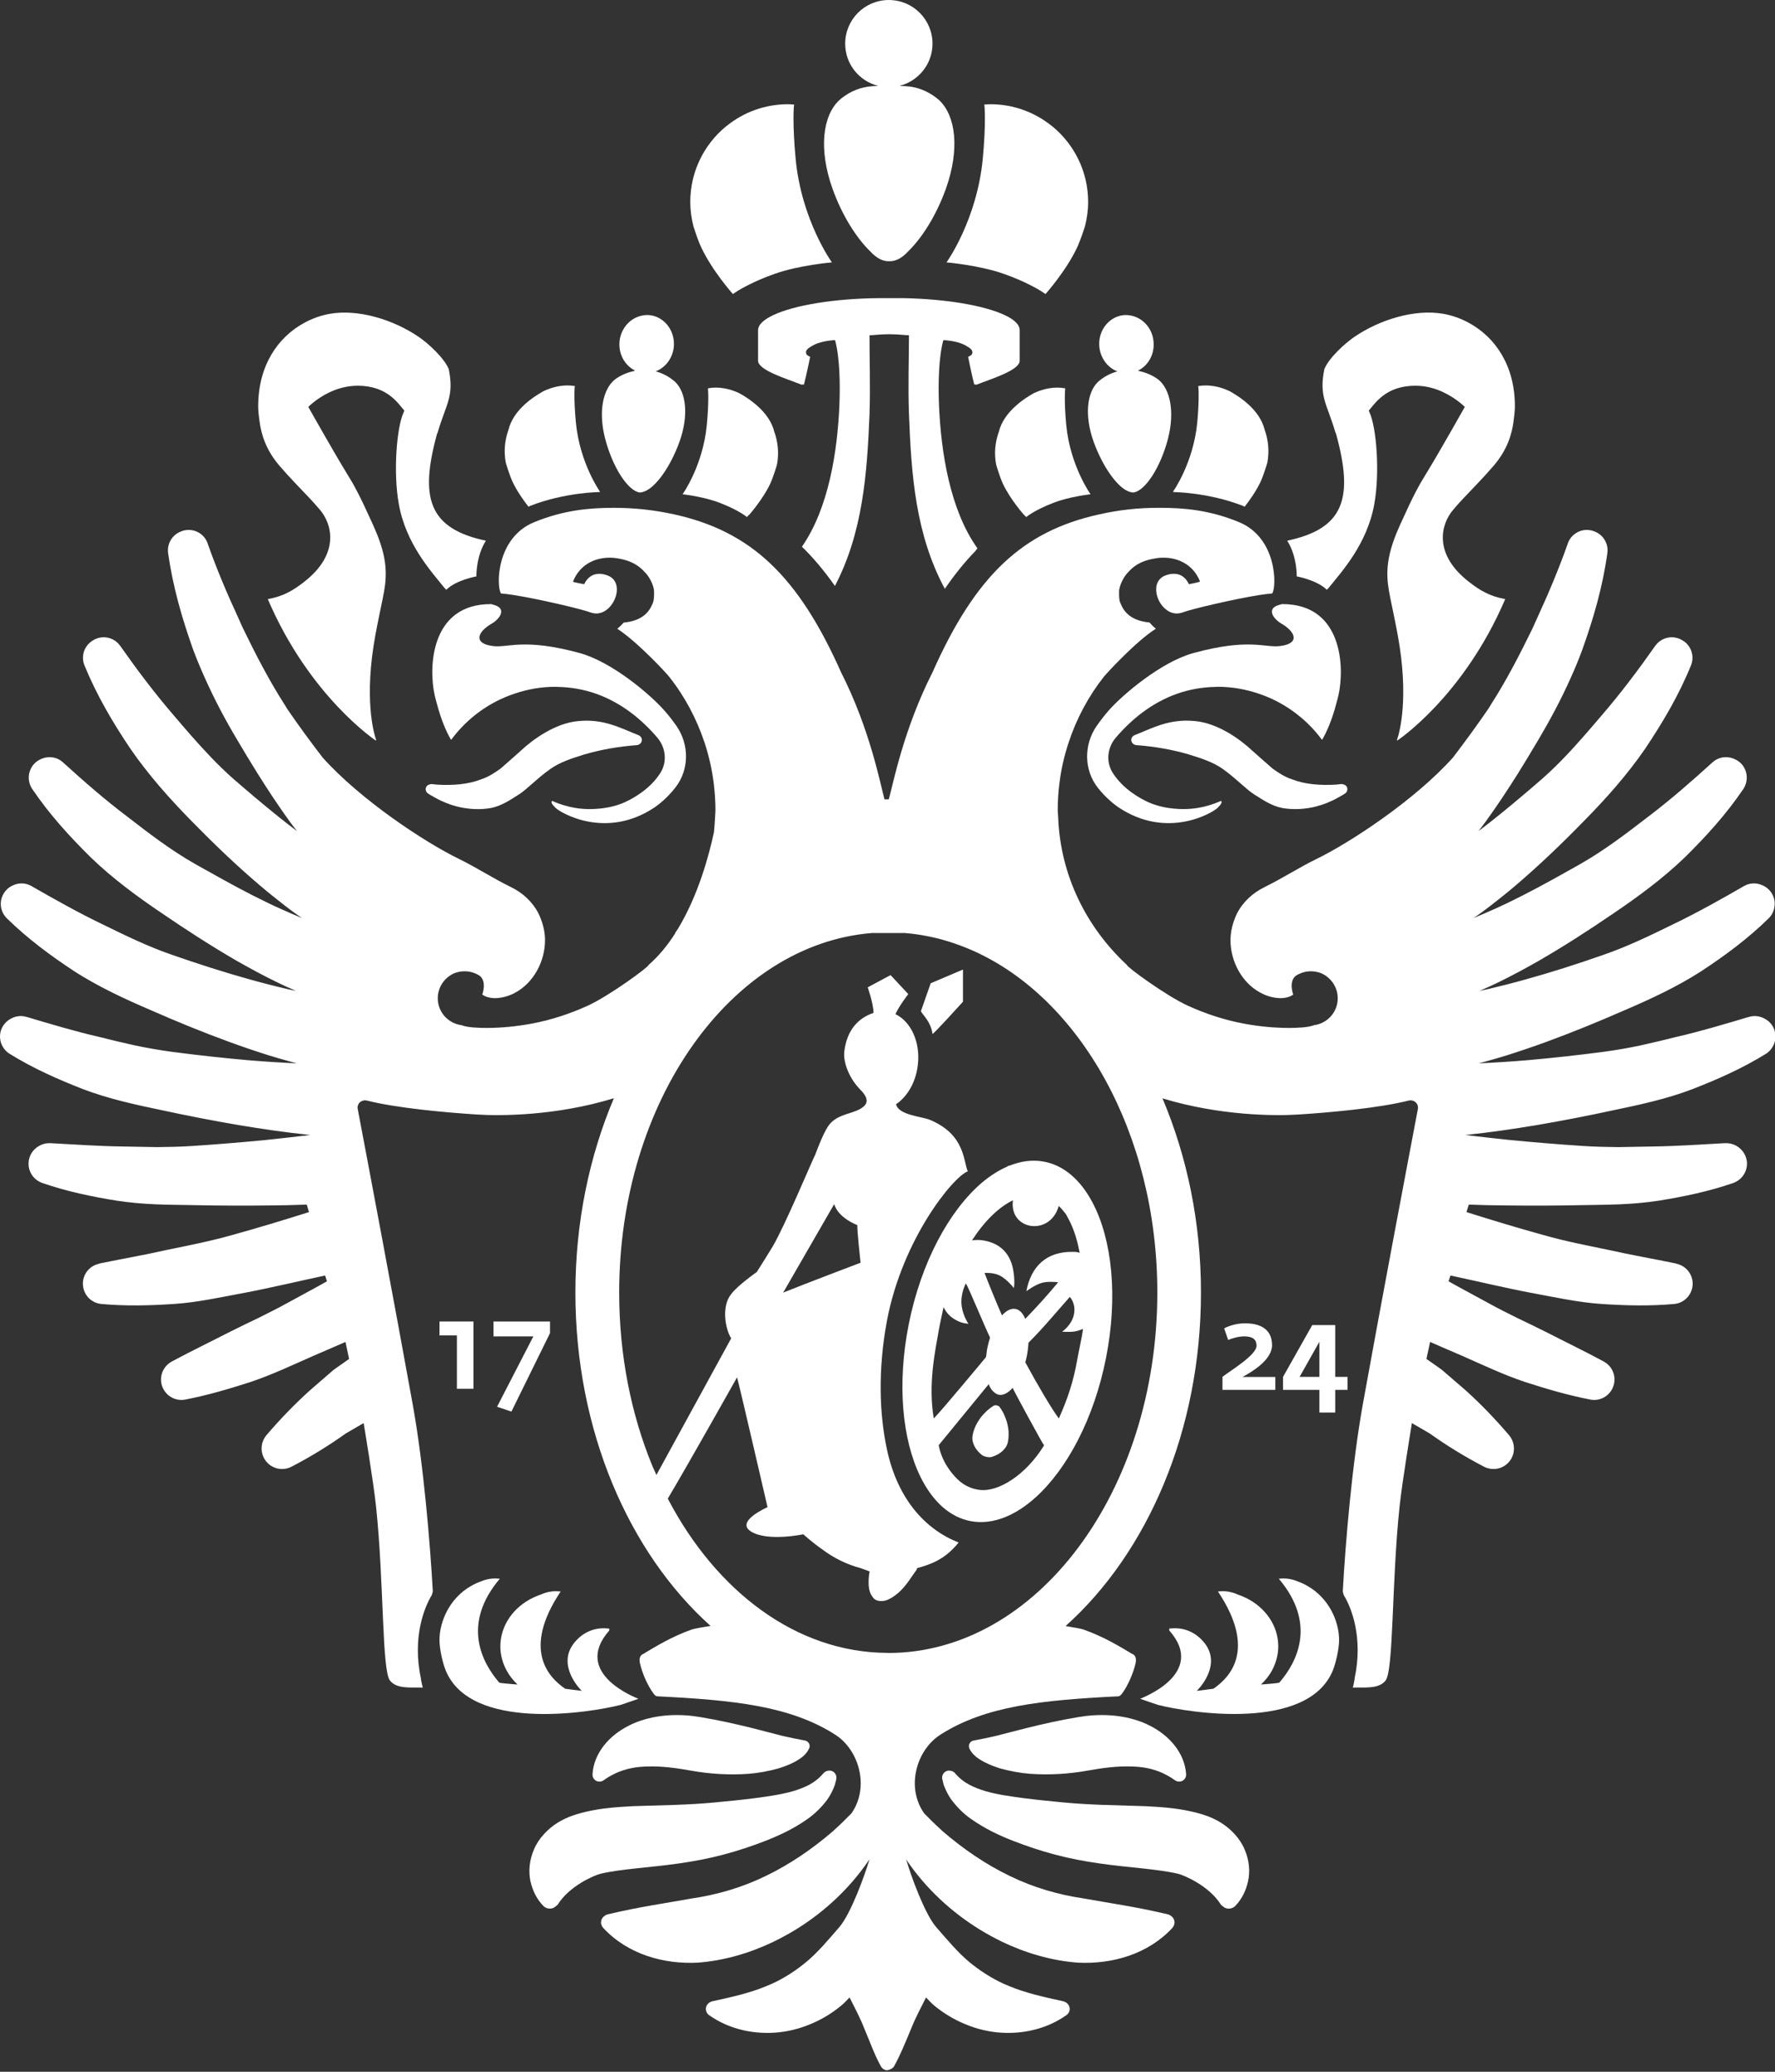 <svg viewBox="0 0 300 350" width="150" height="175" xml:space="preserve" xmlns="http://www.w3.org/2000/svg" fill="#ffffff"><rect x="0" y="0" width="300" height="350" fill="#333333" stroke="none"/><g transform="matrix(1.858 0 0 1.858 -35.753 -10.926)"><path d="m82.858 27.982c.057.134.115.269.173.393 1.017 2.158 2.878 4.24 2.878 4.24s.019-.009.029-.019h.009s.269-.201.806-.508c.182-.096.403-.211.642-.335.595-.298 1.353-.634 2.303-.969 2.235-.796 5.218-1.046 5.218-1.046s-2.782-3.856-3.3-9.439c-.297-3.156-.172-4.815-.134-4.912-.192-.009-.374-.028-.566-.028-2.11 0-4.048.739-5.564 1.967-.038.028-.077.057-.115.086-1.957 1.631-3.204 4.087-3.204 6.83 0 .767.106 1.506.288 2.215.143.451.336 1.026.537 1.525z"/><path d="m98.417 28.75c.566.614 1.132.883 1.641.883h.134c.518 0 1.084-.269 1.65-.883 1.247-1.209 2.561-3.242 3.444-5.708 1.276-3.578.902-6.6-.585-8.029-.739-.662-1.65-1.112-2.648-1.256-.23-.029-.604-.057-.988-.067 1.717-.432 3.003-1.976 3.003-3.837 0-2.197-1.775-3.971-3.971-3.971-2.197 0-3.971 1.775-3.971 3.971 0 1.861 1.276 3.405 3.002 3.837-.335.01-.69.038-.921.067-.998.144-1.909.595-2.647 1.256-1.487 1.43-1.861 4.451-.586 8.029.882 2.465 2.196 4.499 3.443 5.708z"/><path d="m136.337 55.043c.911 1.439.863 3.243.863 3.243.009.009 1.832.326 2.734 1.218 0 0 .144-.134.163-.163 1.228-1.516 3.501-4 4.154-7.597.537-2.936.192-7.051-.432-8.365-.019-.048-.038-.125-.067-.163.594-.681 1.563-2.264 4.249-2.264.988 0 1.87.269 2.58.614 1.18.566 1.909 1.314 1.909 1.314s-2.321 4.125-3.53 6.091c-.624 1.007-1.075 1.794-2.322 4.547-1.045 2.293-1.324 3.808-1.141 5.458.154 1.372.882 4.01 1.199 6.667.604 5.075-.393 7.559-.393 7.559s.019-.019.057-.038c-.01.019-.019.058-.019.058s6.024-3.981 9.823-12.864c-.01 0-.019 0-.038-.01h.009c-.71-.134-1.275-.326-1.775-.585-.508-.25-.95-.556-1.42-.921-3.377-2.571-2.619-5.315-1.515-6.6.307-.374.633-.729.969-1.084.844-.902 1.765-1.813 2.724-2.935 1.219-1.42 1.66-2.84 1.813-4.087.048-.432.115-.863.115-1.314 0-3.732-1.813-6.274-4.125-7.55-.767-.431-1.592-.719-2.417-.863-2.58-.442-5.746.528-8.058 2.101-.873.595-2.331 1.928-2.734 2.936-.508 2.513.249 3.156 1.007 5.755.019.058.048.096.067.154 1.585 5.784.769 8.585-4.449 9.688z"/><path d="m110.475 49.873c.681 1.439 1.928 2.839 1.928 2.839l.01-.009c.009.009.182.192.182.192s.681-.604 2.475-1.295c1.477-.576 3.377-.777 3.377-.777s-1.861-2.59-2.216-6.322c-.201-2.168-.105-3.281-.086-3.3h-.039v-.019c-.949-.163-1.928.028-2.829.451-.614.345-1.17.729-1.621 1.141-.806.71-1.343 1.516-1.554 2.369-.326.912-.442 1.918-.249 2.955.018.096.344 1.171.622 1.775z"/><path d="m118.725 46.045c.806 2.235 2.13 4.115 3.156 4.509.163.067.317.106.461.106 1.055-.125 2.465-2.264 3.146-4.883.633-2.456.201-4.508-.873-5.381-.24-.182-.508-.335-.796-.47-.288-.125-.595-.23-.912-.297-.048-.01-.096-.029-.144-.048.883-.432 1.477-1.401 1.42-2.504-.038-1.093-.71-2.005-1.611-2.369-.307-.125-.643-.192-.998-.182-1.353.067-2.408 1.295-2.34 2.753.057 1.103.739 2.024 1.65 2.369h.01c-.681.182-1.286.518-1.775.959-.999.958-1.248 3.05-.394 5.438z"/><path d="m125.977 50.621s3.175.02 6.331 1.257c.058.019.096.057.153.077.422-.537 1.036-1.391 1.448-2.264.279-.605.605-1.679.624-1.765.192-1.046.077-2.053-.249-2.964-.211-.863-.748-1.66-1.544-2.369-.461-.413-1.017-.796-1.631-1.141-.009 0-.019 0-.029-.01 0 0-.01-.009-.019-.009-.892-.422-1.871-.605-2.821-.451.02.019.115 1.141-.086 3.299-.355 3.732-2.216 6.321-2.216 6.321h.048z"/><path d="m105.343 29.738s2.974.25 5.218 1.046c.95.335 1.708.671 2.302.969.24.124.46.24.642.335.537.307.806.508.806.508h.01c.009.01.028.019.028.019s1.861-2.081 2.878-4.24c.058-.125.115-.259.163-.393.211-.499.403-1.075.547-1.525.182-.71.288-1.448.288-2.215 0-2.743-1.247-5.199-3.204-6.83-.038-.028-.077-.057-.115-.086-1.525-1.228-3.453-1.967-5.564-1.967-.192 0-.374.019-.566.028.038.096.163 1.755-.134 4.912-.527 5.582-3.299 9.439-3.299 9.439z"/><path d="m107.309 38.323s.345 1.737.557 2.523c.01-.009.211 0 .211.01 1.333-.528 3.923-1.305 3.923-2.178v-2.772c0-.509-.499-.979-1.4-1.391-1.832-.854-5.267-1.449-9.171-1.526h-2.273c-4.029.038-7.646.643-9.535 1.526-.892.412-1.42.882-1.42 1.391v2.772c0 .873 2.629 1.65 3.952 2.178 0-.01.211-.019.221-.01.211-.786.566-2.523.566-2.523s-.287-.115-.335-.23c-.163-.355.134-.556.623-.825.49-.269 1.295-.432 1.976-.461.422 1.535.479 3.924.393 5.976-.182 4.115-.959 9.286-3.406 12.807.931.902 1.947 2.072 3.002 3.568 2.533-4.854 2.926-10.168 3.147-15.636.086-2.408-.01-5.228 0-7.156.23 0 1.017-.096 1.794-.096s1.554.096 1.794.096c0 1.928-.096 4.748 0 7.156.211 5.574.605 10.974 3.262 15.895.959-1.401 1.909-2.542 2.782-3.435.057-.086.115-.163.182-.249-2.513-3.52-3.309-8.777-3.492-12.95-.086-2.053-.029-4.441.393-5.976.681.029 1.487.192 1.976.461s.786.47.623.825c-.057.115-.345.23-.345.23z"/><path d="m141.431 77.202c-.019 0-.019-.019-.038-.019-.038-.01-.077-.02-.115-.01h-.067c-.144.019-.279.029-.413.048-1.448.086-2.858-.019-4.02-.48-.662-.211-1.228-.585-1.775-.978-.134-.106-1.602-1.41-1.871-1.65-1.065-.998-3.079-2.466-5.16-2.667-2.351-.24-3.856.623-5.535 1.285-.153.067-.278.22-.288.393-.009.201.106.374.269.451.057.028.125.057.201.057 1.66.125 3.252.403 4.758.844 1.113.345 2.225.7 3.098 1.324 1.151.815 2.149 1.861 2.811 2.283.863.547 1.631 1.075 2.609 1.267 1.036.182 2.12.105 3.128-.154.048-.019.096-.029.134-.048.269-.058.528-.163.787-.259.355-.144.691-.297 1.017-.489.009 0 .019-.01.038-.019.201-.125.422-.221.614-.364 0-.01.01-.01.019-.01.115-.096.192-.249.173-.412-.01-.201-.173-.364-.374-.393z"/><path d="m134.975 61.691c.106.326.461.681.863.911 1.247.729 1.698 1.804-.182 2.024-1.372.163-2.791-.748-7.856.633-2.964.815-6.465 3.818-7.683 5.199-.374.422-.758.921-1.123 1.439-1.17 1.698-1.16 3.981.106 5.602.758.969 1.602 1.592 1.852 1.765 4.441 3.002 8.614.518 9.065.057.365-.364.384-.508.316-.595-.009-.019-.019-.009-.028-.019h-.01c-.009-.019-1.41.739-3.377.739-1.122 0-2.264-.192-3.213-.624-.7-.316-2.302-1.17-3.252-2.686-.614-.988-.489-2.254.259-3.147.748-.892 1.65-1.736 2.495-2.359 1.909-1.41 4.096-2.254 6.638-2.293.057 0 .115-.01.182-.01 1.276 0 2.494.221 3.655.605.576.191 1.141.422 1.679.7 1.621.835 3.041 2.034 4.115 3.492l.009-.01.029.029c.413-.71.883-1.765 1.275-3.252.077-.259.144-.528.211-.815.556-2.485.393-8.269-5.104-8.269-.096 0-.201.048-.297.077-.586.154-.73.471-.624.807z"/><path d="m44.66 48.223c.959 1.122 1.88 2.033 2.724 2.935.335.355.652.71.969 1.084 1.094 1.285 1.852 4.029-1.516 6.6-.47.364-.911.671-1.419.921-.499.259-1.065.451-1.775.585h.01c-.019.01-.029.01-.048.01 3.808 8.883 9.833 12.864 9.833 12.864s-.01-.038-.019-.058c.038.019.057.038.057.038s-.998-2.485-.394-7.559c.317-2.657 1.046-5.295 1.199-6.667.182-1.65-.096-3.165-1.142-5.458-1.247-2.753-1.698-3.54-2.321-4.547-1.209-1.966-3.53-6.091-3.53-6.091s.72-.749 1.899-1.314c.72-.345 1.602-.614 2.59-.614 2.686 0 3.655 1.583 4.249 2.264-.028.038-.048.116-.067.163-.624 1.314-.969 5.43-.432 8.365.652 3.597 2.926 6.081 4.154 7.597.019.029.163.163.163.163.892-.892 2.724-1.209 2.734-1.218 0 0-.048-1.804.863-3.243-5.218-1.103-6.034-3.904-4.451-9.688.019-.057.048-.096.067-.154.758-2.6 1.516-3.242 1.007-5.755-.403-1.007-1.861-2.341-2.734-2.936-2.312-1.573-5.477-2.542-8.058-2.101-.834.144-1.65.432-2.417.863-2.312 1.276-4.125 3.818-4.125 7.55 0 .451.057.882.115 1.314.155 1.247.597 2.667 1.815 4.087z"/><path d="m81.333 50.822s1.889.201 3.377.777c1.794.691 2.475 1.295 2.475 1.295s.172-.182.182-.192l.009.009s1.247-1.4 1.928-2.839c.279-.604.605-1.679.624-1.775.192-1.036.077-2.043-.25-2.955-.211-.854-.748-1.66-1.554-2.369-.461-.413-1.007-.796-1.631-1.141-.892-.422-1.87-.614-2.82-.451v.019h-.038c.019.019.115 1.132-.096 3.3-.345 3.732-2.206 6.322-2.206 6.322z"/><path d="m77.438 50.659c.144 0 .297-.039.451-.106 1.036-.393 2.36-2.273 3.165-4.509.854-2.388.605-4.48-.393-5.439-.498-.442-1.093-.777-1.774-.959.921-.345 1.602-1.266 1.66-2.369.058-1.458-.988-2.686-2.341-2.753-.355-.009-.69.057-.997.182-.902.364-1.573 1.276-1.621 2.369-.048 1.103.547 2.072 1.43 2.504-.048.019-.096.038-.144.048-.326.067-.624.172-.912.297-.288.135-.557.288-.796.47-1.074.873-1.516 2.926-.873 5.381.68 2.62 2.09 4.76 3.145 4.884z"/><path d="m65.869 49.69c.412.873 1.026 1.727 1.449 2.264.058-.019.096-.057.153-.077 3.156-1.237 6.322-1.257 6.322-1.257l-.009-.019h.048s-1.851-2.59-2.206-6.321c-.201-2.158-.115-3.28-.087-3.299-.949-.154-1.928.028-2.829.451l-.01.009c-.01.01-.019.01-.029.01-.614.345-1.17.729-1.631 1.141-.796.71-1.333 1.506-1.544 2.369-.326.912-.441 1.918-.249 2.964.018.087.344 1.161.622 1.765z"/><path d="m77.16 73.634c.077 0 .144-.029.201-.057.163-.077.278-.25.269-.451-.01-.173-.135-.326-.288-.393-1.689-.662-3.185-1.525-5.535-1.285-2.081.201-4.096 1.669-5.161 2.667-.269.24-1.736 1.544-1.87 1.65-.547.393-1.122.767-1.775.978-1.17.461-2.571.566-4.019.48-.135-.019-.269-.029-.413-.048h-.067c-.038-.01-.077 0-.115.01-.019 0-.019.019-.038.019-.201.028-.364.191-.384.393-.01.163.058.317.182.412.009 0 .009 0 .019.01.192.144.413.24.614.364.019.009.028.019.038.019.316.192.662.345 1.017.489.259.096.508.201.777.259.048.019.096.029.144.048 1.007.259 2.081.336 3.127.154.979-.192 1.746-.719 2.609-1.267.662-.422 1.65-1.468 2.81-2.283.873-.624 1.976-.978 3.099-1.324 1.507-.442 3.1-.72 4.759-.844z"/><path d="m58.78 69.077c.067.288.134.556.211.815.393 1.487.863 2.542 1.276 3.252l.029-.029.009.01c1.075-1.458 2.485-2.657 4.115-3.492.537-.278 1.103-.508 1.679-.7 1.151-.384 2.379-.605 3.655-.605.067 0 .125.01.183.01 2.542.038 4.729.883 6.638 2.293.844.623 1.746 1.467 2.494 2.359.739.892.873 2.159.259 3.147-.95 1.516-2.552 2.369-3.252 2.686-.95.432-2.091.624-3.214.624-1.967 0-3.367-.758-3.377-.739h-.01c-.009.01-.019 0-.029.019-.077.086-.048.23.317.595.451.46 4.624 2.945 9.065-.057.249-.173 1.094-.796 1.842-1.765 1.276-1.621 1.285-3.904.115-5.602-.364-.518-.748-1.017-1.132-1.439-1.209-1.381-4.71-4.384-7.674-5.199-5.065-1.381-6.494-.47-7.856-.633-1.88-.22-1.439-1.295-.182-2.024.403-.23.757-.585.863-.911.106-.336-.038-.653-.623-.806-.096-.029-.201-.077-.298-.077-5.496-.001-5.659 5.784-5.103 8.268z"/><path d="m125.641 153.847.009.057c.01 0 .019.01.029 0-.009-.019-.019-.038-.038-.057z"/><path d="m103.012 97.826c.182.364.902.94 1.056 2.062.019.115 2.772-2.926 2.772-2.926v-2.926l-2.935 1.247z"/><path d="m85.055 174.51c1.333-.355 2.551-.758 3.837-1.257.633-.25 1.276-.528 1.909-.844.643-.326 1.276-.7 1.89-1.132.604-.422 1.17-.96 1.65-1.564.24-.298.441-.633.614-.988.086-.182.173-.384.23-.557l.125-.479v-.019c.086-.345-.125-.7-.47-.787-.135-.029-.269-.009-.384.029s-.22.106-.307.201c-.403.47-.834.796-1.295 1.046-.461.249-.95.422-1.477.585-1.075.307-2.254.47-3.463.633-1.19.154-2.484.279-3.674.393-1.19.115-2.389.173-3.617.221l-3.808.115c-1.314.077-2.695.144-4.269.508-.595.144-1.247.316-1.909.633-.221.106-.451.221-.671.364-.863.537-1.726 1.41-2.149 2.427-.441 1.017-.499 2.024-.326 2.878.201.863.547 1.602 1.17 2.254.25.249.614.316.93.182.096-.038.374-.279.374-.279 1.094-1.765 3.434-2.714 3.895-2.82 1.889-.451 4.595-.566 7.204-.949 1.324-.19 2.657-.439 3.991-.794z"/><path d="m73.141 167.191c-.029.355.24.662.585.681.154.009.288-.029.403-.106l.019-.019h.009l.211-.144c.297-.201.604-.364.911-.508.94-.422 1.881-.576 2.811-.595 1.276-.048 2.571.115 4.067.384 1.612.288 3.425.412 5.19.278.892-.067 1.794-.24 2.715-.489.461-.154.921-.307 1.401-.557 0-.01.009-.01.009-.01.01 0 .019-.009.029-.009.432-.25 1.036-.566 1.343-1.238.125-.259.01-.566-.259-.681-.038-.019-.077-.038-.115-.038 0 0-1.794-.336-2.522-.547l-2.273-.585c-1.554-.384-3.041-.72-4.71-.998-1.774-.307-3.885-.297-5.852.47-.25.096-.489.211-.729.336-1.68.854-3.109 2.408-3.243 4.375z"/><path d="m75.702 160.898c.086-.019 1.132-.393 1.621-.556h-.01c.019-.01-6.149-2.235-2.648-6.207l.01-.153c-.01.009-.019-.029-.029-.019-.585-.077-1.18-.019-1.726.201-.556.221-1.036.585-1.439 1.084-1.669 2.072.624 4.326.681 4.374-.336-.029-1.161-.153-1.506-.192-1.487-1.017-3.962-3.53-.412-8.844-.096-.01-.183-.01-.269-.019-.518-.029-1.017.067-1.487.278-.278.096-.547.201-.796.326-1.746.854-2.935 2.504-2.935 4.413 0 .787.211 1.516.566 2.178.259.48.595.902.997 1.285-.259-.029-1.391-.096-1.66-.172-1.621-1.871-3.415-5.362.048-9.449-.096-.009-.182-.019-.269-.019-.518-.029-1.017.077-1.487.278-.317.115-.604.249-.882.413-1.909 1.093-2.849 3.185-2.849 4.911 0 .786.278 2.053.566 2.753 2.274 5.563 13.008 3.875 15.915 3.136z"/><path d="m130.313 171.613c-.22-.144-.451-.259-.671-.364-.662-.317-1.314-.489-1.909-.633-1.582-.364-2.954-.432-4.278-.508l-3.799-.115c-1.228-.048-2.437-.105-3.626-.221-1.18-.115-2.475-.24-3.664-.393-1.209-.163-2.388-.326-3.463-.633-.527-.163-1.017-.335-1.477-.585-.47-.25-.902-.576-1.305-1.046-.077-.096-.182-.163-.297-.201-.125-.038-.25-.057-.384-.029-.355.086-.566.441-.48.787l.01.019.115.479c.067.173.154.374.24.557.173.355.365.69.614.988.48.604 1.036 1.141 1.65 1.564.614.431 1.247.805 1.889 1.132.633.317 1.266.595 1.909.844 1.285.499 2.494.902 3.827 1.257s2.676.604 4 .796c2.6.384 5.314.499 7.204.949.451.106 2.801 1.055 3.894 2.82 0 0 .269.24.374.279.316.134.681.067.93-.182.614-.652.969-1.391 1.161-2.254.182-.854.125-1.861-.317-2.878-.421-1.019-1.284-1.892-2.147-2.429z"/><path d="m108.777 166.097s.019.009.029.009h.01c.47.259.94.413 1.4.566.911.249 1.823.422 2.715.489 1.755.134 3.578.009 5.189-.278 1.497-.269 2.792-.432 4.067-.384.931.019 1.871.173 2.811.595.307.144.604.307.911.508l.202.144h.009l.029.019c.115.077.249.115.403.106.345-.019.614-.326.585-.681-.134-1.967-1.573-3.521-3.242-4.374-.24-.125-.489-.24-.729-.336-1.966-.767-4.076-.777-5.852-.47-1.669.278-3.156.614-4.71.998l-2.283.585c-.729.211-2.513.547-2.513.547-.038 0-.086.019-.125.038-.259.115-.374.422-.259.681.308.672.922.989 1.353 1.238z"/><path d="m138.198 150.097c-.269-.163-.556-.298-.873-.413-.47-.201-.979-.307-1.487-.278-.087 0-.182.01-.269.019 3.463 4.087 1.669 7.578.048 9.449-.269.077-1.401.144-1.669.172.403-.384.748-.805 1.007-1.285.345-.662.566-1.391.566-2.178 0-1.909-1.19-3.559-2.936-4.413-.259-.125-.518-.23-.796-.326-.47-.211-.978-.307-1.487-.278-.087.009-.182.009-.269.019 3.549 5.314 1.074 7.827-.413 8.844-.345.039-1.17.163-1.516.192.067-.048 2.36-2.302.69-4.374-.403-.499-.892-.863-1.438-1.084-.547-.22-1.142-.278-1.727-.201-.01-.01-.019.029-.029.019l.01.153c3.501 3.971-2.667 6.197-2.648 6.207h-.009c.489.163 1.535.537 1.621.556 2.897.739 13.641 2.427 15.914-3.137.278-.7.566-1.967.566-2.753.002-1.726-.938-3.817-2.856-4.91z"/><path d="m110.149 133.779c-.058-.077-.25-.115-.25-.115-.087-.02-.182-.01-.259.029-.518.317-.844.662-1.142 1.017-.259.346-.479.71-.614 1.075-.134.364-.24.739-.163 1.132.096.393.288.805.834 1.256.125.106.595.278.921.173.672-.221 1.007-.527 1.247-.863.221-.336.259-.72.269-1.113.019-.384-.048-.796-.163-1.218-.143-.442-.315-.883-.68-1.373z"/><path d="m111.041 111.879c-.01-.009-.019-.019-.019-.029l-.182.115c-.768.335-1.516.815-2.254 1.429-2.983 2.532-5.564 7.262-6.686 12.931-1.075 5.43-.576 10.466 1.065 13.823 1.093 2.225 2.686 3.722 4.662 4.057 1.947.326 3.971-.508 5.823-2.177 2.868-2.59 5.315-7.176 6.399-12.662 1.112-5.602.547-10.811-1.228-14.149-1.084-2.053-2.619-3.415-4.509-3.732-1.009-.171-2.044-.018-3.071.394zm-6.36 14.716c.067-.384.316-1.496.393-1.861.019.019.249.595.825.988.681.46 1.103.479 1.439.527 0 0-.489-.7-.614-1.602-.154-1.151.384-2.072.384-2.072.278.461 1.66 3.818 2.197 4.931-.096.298-.182.605-.249.94-.038.182-.058.355-.077.537-.019.106-.038.201-.048.298-.086.086-3.856 4.662-4.748 5.573-.519-3.118.095-5.967.498-8.259zm3.665 14.753c-1.276-.163-1.986-.902-2.398-1.391-1.17-1.362-1.304-2.667-1.314-2.676l4.547-5.544c.24.69.748.93.883.949.009 0 .009.01.019.01.422.086.863-.163 1.276-.624.115.288 2.753 5.152 2.859 5.228-1.652 2.695-4.165 4.269-5.872 4.048zm8.892-11.857c-.192 1.084-.384 1.852-.691 2.83-.24.758-.671 1.852-.988 2.532-.623-.835-1.813-2.829-3.05-5.103.048-.192.105-.393.144-.595.077-.413.125-.815.144-1.189 1.276-1.257 2.485-2.724 3.76-4.163 0 0 .586.576.374 1.602-.192.959-1.074 1.564-1.074 1.564.825.019 1.161.057 1.899-.259-.086.748-.384 2.004-.518 2.781zm-1.688-13.957c.22.202.422.442.623.7.077.125.125.201.182.317.077.144.154.288.23.441.413.863.671 1.755.873 2.801-.182-.067-.345-.086-.556-.086-2.494-.067-3.876 1.352-4.298 3.578 0 0 .796-.605 1.467-.777.595-.144 1.429-.038 1.429-.038-.94 1.141-1.947 2.244-2.993 3.328-.201-.499-.508-.825-.883-.902-.412-.077-.844.153-1.237.585-.422-.94-1.382-3.299-1.583-3.856 0 0 .729-.067 1.333.211.671.307 1.333 1.161 1.333 1.161.106-.547 0-1.602-.192-2.187-.393-1.209-1.285-1.976-2.753-2.168-.298-.029-.576-.019-.863.019 1.122-1.737 2.417-3.012 3.722-3.645-.362 2.744 3.398 3.3 4.166.518z"/><path d="m180.674 99.601c-.144-.499-.489-.883-.921-1.103-.413-.23-.921-.307-1.41-.154l-.087.02c-2.13.633-4.355 1.304-6.542 1.803-1.103.278-2.187.537-3.281.777-1.084.23-2.158.413-3.338.576-2.293.298-4.595.556-6.897.758-1.468.125-2.984.22-4.451.288.211-.058.422-.106.643-.172.633-.173 1.266-.355 1.889-.547 1.238-.393 2.456-.805 3.664-1.247 2.408-.883 4.748-1.842 7.089-2.868 2.331-.998 4.787-2.139 6.945-3.53 2.188-1.439 4.231-2.945 6.149-4.816.585-.576.739-1.496.307-2.244-.192-.336-.48-.585-.806-.739-.537-.269-1.199-.278-1.755.048l-.077.048c-2.015 1.161-4.154 2.36-6.283 3.386-2.158 1.055-4.211 2.062-6.513 2.849-2.274.796-4.605 1.544-6.926 2.187-1.161.326-2.322.623-3.473.892l-.767.163c.585-.25 1.151-.508 1.707-.777 1.257-.614 2.465-1.266 3.645-1.938 2.36-1.362 4.614-2.82 6.82-4.326 2.254-1.525 4.509-3.185 6.475-5.075 1.957-1.928 3.76-3.904 5.343-6.235.46-.691.422-1.64-.164-2.283-.182-.192-.384-.336-.614-.432-.652-.317-1.458-.23-2.033.297l-.067.057c-1.813 1.65-3.76 3.348-5.736 4.845-1.995 1.535-3.942 3.031-6.12 4.278-.403.24-.825.461-1.228.691-1.813 1.027-3.645 2.014-5.487 2.907-.365.172-.719.336-1.075.499-.671.307-1.353.595-2.024.873.125-.086.249-.163.374-.25.786-.556 1.535-1.141 2.264-1.727.403-.326.806-.652 1.199-.988 2.158-1.842 4.182-3.78 6.11-5.756.029-.029.057-.048.077-.077 2.053-2.082 3.971-4.24 5.602-6.61 1.602-2.398 3.041-4.815 4.163-7.568.317-.777.067-1.698-.643-2.196-.009-.01-.029-.01-.038-.019-.835-.595-1.986-.393-2.571.441l-.057.077c-1.477 2.101-3.108 4.269-4.825 6.255-.509.604-1.027 1.199-1.545 1.794-1.209 1.382-2.456 2.724-3.818 3.923-.672.595-1.362 1.17-2.053 1.756-1.238 1.045-2.494 2.072-3.77 3.031.192-.259.393-.518.585-.777 1.065-1.458 2.034-2.935 2.974-4.422.643-1.036 1.276-2.072 1.89-3.117 1.074-1.813 2.062-3.664 2.916-5.573.384-.854.749-1.717 1.065-2.59 1.026-2.859 1.852-5.698 2.283-8.787.125-.844-.364-1.688-1.199-1.986l-.019-.009c-.009 0-.009-.01-.028-.01-.95-.345-2.005.154-2.35 1.113l-.029.096c-.777 2.187-1.717 4.441-2.724 6.619-.163.345-.307.7-.47 1.045-1.151 2.351-2.341 4.672-3.741 6.85-.077.125-.154.259-.24.393-1.046 1.535-2.14 3.021-3.252 4.48-3.443 3.837-9.257 7.674-12.393 9.209-1.535.739-3.089 1.755-4.662 2.523-.019.01-.048.029-.067.038-1.055.509-1.967 1.333-2.503 2.379-.135.259-.24.547-.336.825-.163.508-.269 1.046-.269 1.611 0 2.005 1.094 3.933 2.743 4.797.547.297 1.151.47 1.804.489.106 0 .192-.01.288-.019.566-.057.873-.307.873-.307s-.441-1.18.23-1.708c.115-.077.23-.144.355-.192.316-.144.652-.221 1.017-.221.345 0 .662.067.959.183.873.393 1.487 1.256 1.487 2.273 0 1.257-.94 2.283-2.149 2.446-.556.221-1.611.25-2.283.25-1.391 0-2.753-.144-4.067-.384-1.813-.336-3.549-.911-5.161-1.65-1.966-.902-5.574-3.54-5.516-3.693-3.712-3.444-6.053-8.173-6.254-13.411-.01-.24-.038-.48-.038-.719 0-.758.048-1.573.144-2.302.144-1.295.441-2.561.844-3.789.719-2.187 1.823-4.24 3.223-6.005.144-.172.777-.873 1.592-1.679.048-.048.106-.096.154-.144.009-.009.009-.019.019-.029.911-.892 2.005-1.89 2.945-2.494 0 0-.01 0-.01-.009h.01c-.057-.038-.163-.135-.269-.23-.125-.125-.24-.249-.307-.326-1.708-.163-2.312-.978-2.6-1.66-.009-.028-.019-.048-.029-.067-.019-.057-.048-.115-.067-.163-.086-.259-.086-1.036-.048-1.141.125-.633.508-1.256.825-1.563.153-.173.316-.326.479-.451.518-.403 1.103-.614 1.727-.739.153-.029.307-.057.46-.077.029 0 .048-.01.067-.01 1.583-.163 3.146.518 3.78 2.139v.01c-.086.067-.998.24-.998.24h-.009c-.326-.7-.864-.988-1.496-.94-.211.01-.432.067-.662.154-.153.057-.278.134-.384.23-1.017.863-.125 3.06 1.295 3.214.211.019.451-.009.69-.096.009 0 .019-.009.029-.009.614-.25 4.547-1.19 6.916-1.564.451-.067.854-.125 1.161-.144 0 0 .019-.01.029-.019h.01c.403-.671.422-5.036-3.021-6.465-2.715-1.122-5.084-1.305-7.214-1.305-1.938-.01-3.703.192-5.506.595-7.003 1.535-11.271 5.592-15.175 14.369-2.638 5.19-3.588 10.169-3.971 11.54 0 0-.144 0-.393.01-.393-1.477-1.343-6.427-3.942-11.54-3.905-8.777-8.192-12.835-15.195-14.379-1.803-.393-3.588-.595-5.525-.595-2.139.009-4.499.192-7.223 1.314-3.444 1.42-3.425 5.794-3.012 6.456.01.009.019.009.029.019.297.019.7.077 1.16.144 2.369.374 6.302 1.314 6.916 1.564.01 0 .019.009.029.009.24.086.47.115.69.096 1.554-.172 2.485-2.82.921-3.434-.23-.096-.451-.144-.662-.163-.633-.048-1.18.25-1.506.94 0 0-.969-.172-1.017-.23l.009-.02c.633-1.621 2.197-2.302 3.78-2.139.019 0 .038.01.058.01.163.019.316.048.47.077.825.163 1.592.499 2.206 1.199.326.307.71.931.834 1.564.029.106.038.883-.057 1.141-.01.048-.038.106-.058.163-.01.019-.019.038-.029.057-.288.691-.892 1.506-2.6 1.669-.067.077-.191.201-.307.316-.106.106-.211.192-.278.24.998.653 2.177 1.737 3.117 2.667.825.815 1.458 1.516 1.593 1.688 1.41 1.765 2.503 3.818 3.233 6.005.403 1.228.69 2.504.844 3.789.086.729.144 1.564.144 2.312 0 .24-.029.499-.038.739-.019.432-.057.864-.096 1.295-.47 2.196-1.448 5.755-3.262 8.767-.086.135-.182.279-.278.413h.029c-.691 1.084-1.497 2.081-2.437 2.897.057.153-3.549 2.791-5.506 3.693-1.621.739-3.348 1.314-5.161 1.65-1.324.24-2.686.384-4.077.384-.671 0-1.727-.029-2.274-.25-1.218-.163-2.158-1.189-2.158-2.446 0-1.017.614-1.88 1.487-2.273.297-.115.624-.183.959-.183.364 0 .71.077 1.017.221.125.048.24.115.355.192.671.528.23 1.708.23 1.708s.316.25.883.307c.086.009.172.019.278.019.652-.019 1.266-.192 1.813-.489 1.64-.863 2.734-2.792 2.734-4.797 0-.566-.106-1.103-.269-1.611-.096-.278-.201-.566-.336-.825-.537-1.046-1.439-1.87-2.494-2.379-.029-.009-.048-.028-.077-.038-1.564-.767-3.127-1.784-4.653-2.523-3.146-1.535-8.95-5.372-12.393-9.209-1.122-1.458-2.216-2.945-3.262-4.48-.077-.135-.153-.269-.24-.393-1.391-2.178-2.59-4.499-3.732-6.85-.172-.345-.307-.7-.47-1.045-1.017-2.178-1.957-4.432-2.734-6.619l-.029-.096c-.335-.959-1.391-1.458-2.35-1.113-.009 0-.019.01-.028.01 0 0-.01 0-.01.009-.844.298-1.324 1.141-1.209 1.986.442 3.089 1.266 5.928 2.283 8.787.326.873.691 1.736 1.074 2.59.854 1.909 1.832 3.76 2.916 5.573.614 1.046 1.237 2.081 1.889 3.117.931 1.487 1.909 2.965 2.964 4.422.192.259.393.518.595.777-1.285-.959-2.532-1.986-3.779-3.031-.691-.586-1.372-1.161-2.053-1.756-1.352-1.199-2.6-2.542-3.818-3.923-.518-.595-1.036-1.19-1.545-1.794-1.717-1.986-3.348-4.154-4.825-6.255l-.057-.077c-.585-.835-1.736-1.036-2.571-.441-.01.009-.019.009-.029.019-.719.499-.969 1.419-.652 2.196 1.132 2.753 2.561 5.171 4.173 7.568 1.631 2.37 3.549 4.528 5.593 6.61.028.029.057.048.077.077 1.938 1.976 3.952 3.914 6.12 5.756.393.336.796.662 1.199.988.729.586 1.468 1.17 2.264 1.727.115.086.24.163.364.25-.671-.279-1.343-.566-2.015-.873-.365-.163-.719-.326-1.074-.499-1.852-.892-3.674-1.88-5.487-2.907-.413-.23-.825-.451-1.238-.691-2.177-1.247-4.125-2.743-6.11-4.278-1.986-1.497-3.933-3.194-5.746-4.845l-.067-.057c-.566-.527-1.372-.614-2.034-.297-.22.096-.431.24-.604.432-.585.642-.633 1.592-.163 2.283 1.583 2.331 3.386 4.307 5.343 6.235 1.957 1.89 4.211 3.549 6.475 5.075 2.207 1.506 4.461 2.964 6.811 4.326 1.189.671 2.388 1.324 3.655 1.938.547.269 1.122.527 1.708.777l-.777-.163c-1.151-.269-2.312-.566-3.473-.892-2.312-.643-4.643-1.391-6.926-2.187-2.303-.787-4.346-1.794-6.504-2.849-2.13-1.026-4.269-2.225-6.293-3.386l-.077-.048c-.557-.326-1.209-.317-1.746-.048-.326.154-.614.403-.806.739-.441.748-.287 1.669.307 2.244 1.909 1.871 3.962 3.377 6.139 4.816 2.168 1.391 4.614 2.532 6.955 3.53 2.331 1.026 4.671 1.986 7.089 2.868 1.199.442 2.417.854 3.664 1.247.624.192 1.247.374 1.89.547.221.067.432.115.642.172-1.477-.067-2.983-.163-4.46-.288-2.293-.201-4.604-.46-6.897-.758-1.18-.163-2.244-.345-3.338-.576-1.084-.24-2.178-.499-3.271-.777-2.187-.499-4.422-1.17-6.551-1.803l-.077-.02c-.499-.153-.998-.077-1.419.154-.422.22-.768.604-.921 1.103-.24.815.106 1.669.805 2.101 2.159 1.333 4.355 2.302 6.658 3.204 2.283.873 4.816 1.429 7.137 1.909 2.35.508 4.71.969 7.089 1.372 2.139.355 4.221.662 6.456.892-1.362.163-2.724.316-4.096.46-2.188.211-4.394.393-6.59.537-.547.038-1.084.057-1.65.077l-1.583.029-3.185-.058c-2.139-.029-4.346-.182-6.465-.298h-.067c-.384-.019-.748.077-1.055.259-.528.307-.902.854-.931 1.506-.048.844.48 1.583 1.247 1.852 2.254.777 4.48 1.237 6.792 1.612 1.161.172 2.321.278 3.501.326.585.029 1.18.038 1.775.048l1.698.028c2.264.048 4.537.058 6.801.029 1.574-.019 1.909-.019 3.492-.077l.201.681c-2.59.815-4.365 1.353-6.974 2.082-2.043.575-3.971.949-5.976 1.362-1.986.451-4.048.806-6.053 1.218l-.048.02c-.135.028-.269.077-.393.124-.796.336-1.266 1.199-1.084 2.072.163.825.854 1.41 1.65 1.477 2.226.201 4.375.144 6.581 0 2.187-.144 4.403-.643 6.485-1.026 2.101-.394 5.199-1.122 7.281-1.563l.163.527c-.863.499-2.743 1.496-3.606 1.976-.873.48-1.737.912-2.6 1.343-.863.412-1.727.825-2.58 1.256h-.01c-.009.01-.019.01-.028.019-1.737.892-3.53 1.755-5.267 2.686l-.029.019c-.902.489-1.237 1.611-.748 2.513.393.729 1.209 1.094 1.986.94 2.043-.393 3.981-.968 5.947-1.602 1.947-.653 3.837-1.554 5.698-2.37.489-.211 2.427-1.046 2.926-1.266l.326 1.545c-.298.211-1.382.969-1.391.978l-2.139 1.851c-1.41 1.267-2.734 2.638-3.981 4.096-.671.796-.576 1.967.211 2.638.595.509 1.419.576 2.072.23.01 0 .019-.009.029-.009l.009-.01c1.717-.892 3.338-1.89 4.883-2.993l1.631-.949c.01.029.902 5.391 1.132 7.607.729 6.916.518 14.878 1.266 15.809.624.777 1.871.604 2.983.633-.077-.259-.115-.509-.172-.768 0-.019.009-.048 0-.077-.796-3.703.307-6.446.988-7.559.01-.019.01-.038.019-.057.01-.029.077-.249.077-.297-.25-4.403-.835-11.502-1.832-17.008-1.583-8.787-4.24-22.859-4.998-26.841-.048-.24.039-.451.183-.604.172-.144.403-.221.652-.163 2.695.681 7.118 1.084 9.976 1.266 2.139.144 7.233.134 12.49-1.477-2.225 5.247-3.501 11.271-3.501 17.67 0 12.557 4.873 23.656 12.298 30.312-.883.135-1.535.259-1.717.326-1.909.672-3.406 1.631-4.249 2.12-.02.009-.039.029-.048.048-.057.02-.125.048-.173.077-.288.163-.307.489-.24.815.201.902.7 2.034 1.199 2.705.106.153.211.297.393.307 6.945.345 12.048.873 16.135 3.463.019.01.038.02.057.039.106.067.211.153.326.23 1.928 1.516 2.705 4.662 1.132 6.907-.547.557-1.103 1.103-1.669 1.611-1.899 1.64-3.962 3.041-6.13 4.086-2.168 1.055-4.432 1.708-6.725 2.044-2.312.422-4.624.729-7.635 1.439l-.02.01c-.096.019-.191.067-.268.125-.25.163-.384.46-.317.767.038.125.096.24.182.336 2.216 2.389 5.487 3.328 8.633 3.156 2.389-.183 4.71-.873 6.821-1.881.71-.345 1.401-.719 2.062-1.122 2.629-1.621 4.883-3.741 6.59-6.225.038-.058.067-.106.106-.163-.009.029-.019.058-.019.086-.393 1.343-1.679 4.883-2.705 6.063-1.036 1.199-1.986 2.341-3.089 3.243-.825.671-1.679 1.237-2.638 1.726-.317.154-.643.298-.978.432-1.382.576-2.974.95-4.844 1.353h-.02c-.096.029-.182.067-.249.115-.24.154-.384.432-.317.729.038.172.135.316.269.413 1.66 1.18 3.76 1.736 5.938 1.602 1.103-.067 2.197-.326 3.242-.758 1.026-.412 1.995-.997 2.84-1.698.288-.23.508-.489.767-.748.48.949.988 1.909 1.353 2.858.489 1.132.873 2.273 1.497 3.406.134.259.451.374.566.355 0 .02.489-.096.633-.355.624-1.132 1.065-2.273 1.545-3.406.374-.949.883-1.909 1.362-2.858.25.259.48.518.758.748.854.7 1.823 1.286 2.849 1.698 1.036.432 2.139.691 3.233.758 2.178.134 4.278-.422 5.938-1.602.134-.096.24-.24.278-.413.058-.298-.077-.576-.316-.729-.077-.048-.163-.086-.259-.115h-.009c-1.871-.403-3.463-.777-4.854-1.353-.335-.134-.662-.278-.969-.432-.959-.489-1.822-1.055-2.647-1.726-1.094-.902-2.043-2.044-3.089-3.243-1.026-1.18-2.312-4.719-2.695-6.063-.01-.028-.02-.057-.02-.086.029.058.067.106.096.163 1.707 2.484 3.971 4.605 6.6 6.225.662.403 1.343.777 2.053 1.122 2.12 1.007 4.432 1.698 6.82 1.881 3.156.172 6.427-.768 8.643-3.156.077-.096.144-.211.173-.336.077-.307-.067-.604-.317-.767-.077-.057-.163-.106-.269-.125l-.009-.01c-3.021-.71-5.324-1.017-7.636-1.439-2.293-.336-4.566-.988-6.734-2.044-2.168-1.045-4.23-2.446-6.129-4.086-.557-.508-1.122-1.055-1.66-1.611-1.583-2.245-.806-5.391 1.132-6.907.106-.077.211-.163.327-.23.019-.019.038-.029.057-.039 4.086-2.59 9.19-3.117 16.125-3.463.182-.01.288-.154.403-.307.489-.671.988-1.803 1.189-2.705.067-.326.048-.652-.24-.815-.048-.029-.115-.057-.173-.077-.019-.019-.038-.038-.057-.048-.844-.489-2.35-1.448-4.269-2.12-.172-.067-.805-.182-1.631-.316 7.434-6.648 12.317-17.756 12.317-30.322 0-6.399-1.276-12.403-3.501-17.66 5.228 1.592 10.284 1.611 12.413 1.467 2.858-.182 7.29-.585 9.986-1.266.24-.057.479.019.642.163.154.153.23.364.192.604-.758 3.981-3.425 18.054-5.007 26.841-.988 5.506-1.583 12.605-1.823 17.008 0 .048.057.268.077.297.01.019 0 .038.01.057.691 1.113 1.784 3.856.988 7.559 0 .028.01.057 0 .077-.057.259-.086.508-.163.768 1.113-.029 2.35.144 2.974-.633.748-.931.547-8.893 1.276-15.809.23-2.216 1.122-7.578 1.122-7.607l1.631.949c1.545 1.103 3.175 2.101 4.883 2.993l.019.01c.009 0 .009.009.019.009.662.345 1.487.279 2.081-.23.786-.671.873-1.842.201-2.638-1.247-1.458-2.561-2.829-3.971-4.096l-2.149-1.851c0-.01-1.084-.768-1.391-.978l.336-1.545c.489.22 2.436 1.055 2.926 1.266 1.851.816 3.741 1.717 5.698 2.37 1.957.633 3.905 1.209 5.948 1.602.777.154 1.583-.211 1.976-.94.489-.902.154-2.024-.748-2.513l-.029-.019c-1.727-.931-3.52-1.794-5.257-2.686-.01-.009-.019-.009-.038-.019-.863-.432-1.727-.844-2.581-1.256-.873-.432-1.736-.863-2.6-1.343-.873-.479-2.743-1.477-3.616-1.976l.172-.527c2.082.441 5.171 1.17 7.271 1.563 2.091.383 4.307.882 6.494 1.026 2.196.144 4.345.201 6.58 0 .796-.067 1.477-.652 1.65-1.477.182-.873-.297-1.736-1.093-2.072-.125-.048-.249-.096-.384-.124l-.058-.02c-1.995-.412-4.057-.767-6.053-1.218-2.005-.413-3.933-.787-5.966-1.362-2.619-.729-4.384-1.267-6.984-2.082l.211-.681c1.573.057 1.918.057 3.482.077 2.273.029 4.537.019 6.811-.029l1.698-.028c.585-.01 1.18-.019 1.765-.048 1.18-.048 2.351-.154 3.501-.326 2.312-.374 4.547-.835 6.801-1.612.758-.269 1.285-1.007 1.247-1.852-.038-.652-.413-1.199-.93-1.506-.307-.182-.672-.279-1.055-.259h-.077c-2.12.115-4.317.269-6.456.298l-3.194.058-1.573-.029c-.566-.019-1.112-.038-1.66-.077-2.196-.144-4.393-.326-6.59-.537-1.362-.144-2.734-.297-4.086-.46 2.235-.23 4.317-.537 6.456-.892 2.379-.403 4.729-.863 7.079-1.372 2.331-.48 4.863-1.036 7.137-1.909 2.312-.902 4.509-1.871 6.667-3.204.689-.433 1.035-1.287.795-2.102zm-80.636 56.577c-.029 0-.058-.009-.096-.009-8.25-.038-15.54-5.583-19.953-14.025 2.053-3.463 6.302-11.032 6.302-11.032.403 1.554 2.772 11.809 2.772 11.809s-3.002 1.295-1.487 2.225c1.515.921 4.739.24 4.739.24s.815.739 1.698 1.353c1.055.796 2.235 1.381 3.521 1.726.489.182.815.298.815.298s-.297 1.419.163 2.158c.173.288.345.537.921.537.163 0 .336-.038.499-.096.498-.192.978-.586 1.256-.864.691-.719.94-1.228 1.458-1.918-.028-.029 0-.077.048-.125 1.228-.336 2.522-.787 3.75-2.322-2.993-1.17-5.535-3.904-6.513-8.432-.355-1.65-.556-3.444-.576-5.343-.019-1.976.144-4.057.537-6.197.009-.077.029-.144.038-.221 1.41-7.405 6.015-13.065 7.348-13.555-.413-.94-.24-3.358-3.463-4.691-.7-.288-2.858-.422-3.06-1.41 1.017-.691 1.794-1.986 1.976-3.549.259-2.091-.624-3.971-2.034-4.643.345-.768 1.17-1.823 1.17-1.823l-1.611-1.727-.326.173-1.755.94s.528 1.506.528 2.321c-1.391.47-2.418 1.554-2.657 3.501-.115.95.403 2.427 1.487 3.511.585.585.7 1.084.336 1.439-.787.796-2.437.605-3.281 1.832-.527.777-1.17 2.571-1.17 2.571-.403.806-2.734 6.408-3.885 8.384-.288.49-1.448 2.322-1.448 2.322s-.508.355-1.075.815c-.46.364-.959.806-1.266 1.209-.892 1.122-.528 3.156.01 4.01l-6.801 12.422c-.259-.566-.393-.883-.393-.883-1.909-4.662-2.993-10.014-2.993-15.703 0-17.401 10.188-31.675 23.003-32.692h2.974c1.41.115 2.792.393 4.125.815.71.23 1.391.489 2.072.787 9.736 4.326 16.778 16.624 16.778 31.09 0 18.076-10.974 32.772-24.481 32.772zm-2.513-35.483s-4.768 1.803-7.041 2.715l4.643-8.048c.019.038.221 1.132 2.11 1.918-.057.298.288 3.415.288 3.415z"/><polygon points="62.31 126.038 62.31 132.158 60.805 132.158 60.805 127.304 59.222 127.304 59.222 126.038"/><polygon points="65.764 134.23 64.459 133.789 67.759 127.391 64.133 127.391 64.133 126.038 69.275 126.038 69.275 127.094"/><path d="m130.447 131.065c.777-.595 3.098-1.986 3.098-2.821 0-.661-.47-.854-1.132-.854-.566 0-1.17.211-1.449.326l-.364-1.046c.298-.192 1.113-.47 1.871-.47 1.986 0 2.484 1.017 2.484 1.995 0 1.314-1.765 2.388-2.686 2.887h2.983v1.17h-4.806v-1.187z"/><path d="m139.263 132.254h-3.309v-1.18l2.657-4.71h2.091v4.71h1.122v1.18h-1.122v2.063h-1.439zm0-1.18v-3.194l-1.803 3.194z"/></g></svg>
